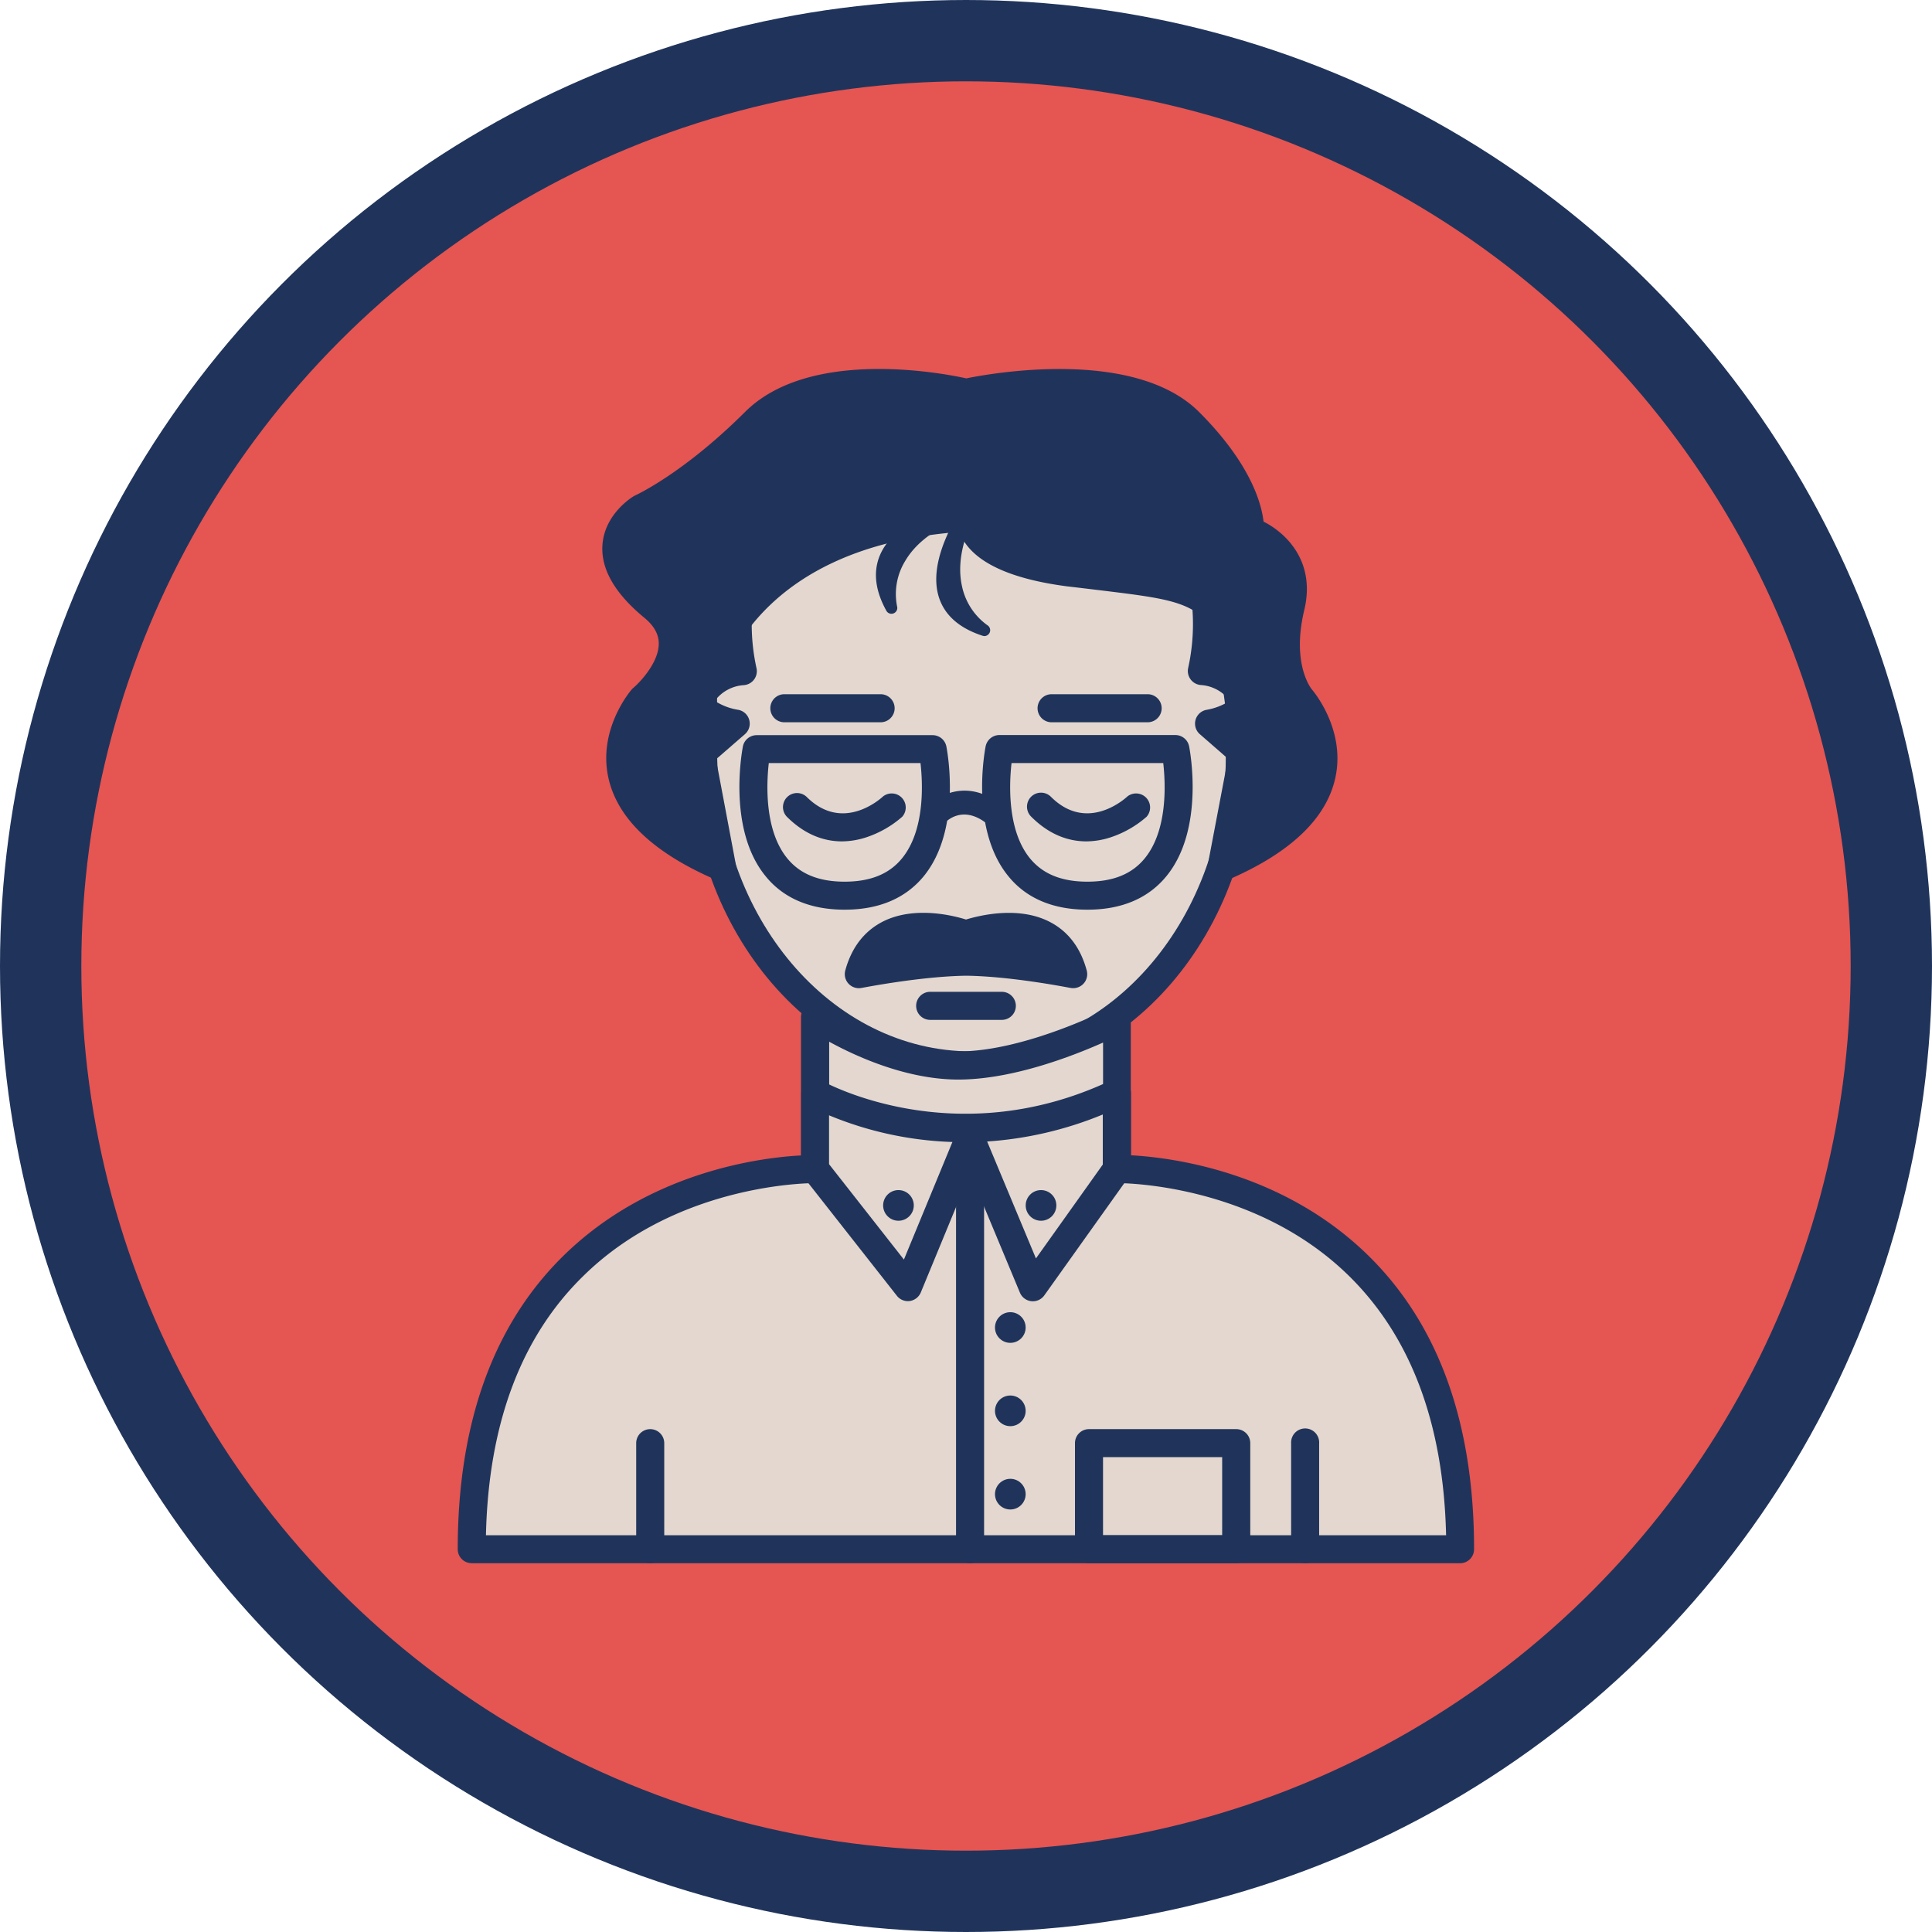 <svg id="Capa_1" data-name="Capa 1" xmlns="http://www.w3.org/2000/svg" viewBox="0 0 475.14 475.14"><defs><style>.cls-1{fill:#e55552;stroke-miterlimit:10;stroke-width:20px;}.cls-1,.cls-4{stroke:#20345b;}.cls-2,.cls-4{fill:#e3d7cf;}.cls-3{fill:#20345b;}.cls-4{stroke-linecap:round;stroke-linejoin:round;stroke-width:6.9px;}</style></defs><title>Her</title><g id="Elipse_27-2" data-name="Elipse 27-2"><circle class="cls-1" cx="237.57" cy="237.57" r="227.57"/></g><g id="Elipse_27-2-2" data-name="Elipse 27-2-2"><ellipse class="cls-2" cx="238.96" cy="184.88" rx="66" ry="77.17"/><path class="cls-3" d="M251.39,277.93c-38.29,0-69.45-36.16-69.45-80.62v-7.79c-.17-23.26-.32-43.34,13.19-57,10.75-10.83,28.64-15.88,56.29-15.88,31.63,0,50.92,7.72,60.71,24.3,8.73,14.78,8.73,35,8.73,56.32C320.83,241.77,289.68,277.93,251.39,277.93Zm0-154.34c-25.34,0-42.15,4.52-51.39,13.83-11.49,11.58-11.36,30.33-11.2,52.05v7.84c0,40.69,28.1,73.69,62.59,73.69s62.55-33.08,62.55-73.73C313.94,154.51,313.94,123.59,251.39,123.59Z" transform="translate(-12.43 -12.43)"/></g><path class="cls-3" d="M229,190.06H205.33a3.45,3.45,0,0,1,0-6.9H229a3.45,3.45,0,0,1,0,6.9Z" transform="translate(-12.43 -12.43)"/><path class="cls-3" d="M294.67,190.06H271.05a3.45,3.45,0,0,1,0-6.9h23.62a3.45,3.45,0,0,1,0,6.9Z" transform="translate(-12.43 -12.43)"/><path class="cls-4" d="M212.28,299.94" transform="translate(-12.43 -12.43)"/><path class="cls-4" d="M286.52,299.94" transform="translate(-12.43 -12.43)"/><path class="cls-2" d="M287.12,299.94V263.37s-21.34,11.11-39,11.11-35.22-11.94-35.22-11.94v37.4s-84.43-1.61-84.43,93.49h243.1C371.55,298.33,287.12,299.94,287.12,299.94Z" transform="translate(-12.43 -12.43)"/><path class="cls-3" d="M371.55,396.87H128.45a3.44,3.44,0,0,1-3.45-3.43h0c0-31,8.75-55.25,26-72.18,21.22-20.82,48.73-24.16,58.42-24.67v-34a3.44,3.44,0,0,1,3.45-3.45,3.48,3.48,0,0,1,1.93.59c.2.08,16.93,11.28,33.3,11.28,16.61,0,37.23-10.62,37.43-10.72a3.44,3.44,0,0,1,4.63,1.53,3.34,3.34,0,0,1,.37,1.52v33.21c9.69.51,37.2,3.85,58.42,24.67,17.26,16.93,26,41.21,26,72.18a3.44,3.44,0,0,1-3.4,3.48ZM131.94,390H368.07c-.62-27.36-8.64-48.79-23.85-63.75-23.52-23.14-56.73-22.86-57-22.85a3.44,3.44,0,0,1-3.51-3.35V268.83c-7.58,3.37-22.38,9.1-35.58,9.1-12.63,0-25-5.59-31.78-9.31v31.32a3.43,3.43,0,0,1-1,2.46,3.34,3.34,0,0,1-2.48,1c-.34,0-33.51-.28-57,22.85C140.57,341.19,132.55,362.62,131.94,390Z" transform="translate(-12.43 -12.43)"/><path class="cls-3" d="M258.81,263.25H241.19a3.45,3.45,0,0,1,0-6.9h17.62a3.45,3.45,0,0,1,0,6.9Z" transform="translate(-12.43 -12.43)"/><path class="cls-3" d="M250,109s-36.09-8.69-52,7.2-28,21.23-28,21.23-15.38,9.09,3,24.26c12.27,10.1-2.65,22.57-2.65,22.57s-21,24.05,19.61,41.49l-6.45-34.26,8.81-49.68L207,136.56h96l8.81,9.22L317.38,187v14.87l-4.52,23.8c40.61-17.44,19.61-41.49,19.61-41.49s-6.34-7.11-2.65-22.57c3.35-14.06-10-18.68-10-18.68s1-10.91-14.93-26.81S250,109,250,109" transform="translate(-12.43 -12.43)"/><path class="cls-3" d="M312.86,229.16a3.44,3.44,0,0,1-3.45-3.45,3.49,3.49,0,0,1,.06-.65l4.47-23.48v-14.3l-5.43-39.93-7-7.34H207.6l-12.18,4.33-8.36,47.09,6.34,33.64a3.43,3.43,0,0,1-1.23,3.33,3.48,3.48,0,0,1-3.52.48c-15.35-6.6-24.28-15-26.56-25-2.74-12,5.37-21.51,5.71-21.9a2.79,2.79,0,0,1,.39-.38c1.74-1.48,6.28-6.32,6.25-10.91,0-2.31-1.18-4.39-3.58-6.36-7.28-6-10.73-12.06-10.26-18,.59-7.59,7.38-11.69,7.67-11.86.11-.07.24-.13.36-.19s11.79-5.35,27-20.51c15.91-15.91,48.81-9.53,54.45-8.29,5.87-1.2,41.32-7.64,57.26,8.29,12.62,12.62,15.32,22.42,15.84,26.94,5.64,2.86,12.87,9.91,10,21.79-3.16,13.26,1.7,19.27,1.91,19.52s8.44,9.84,5.7,21.88c-2.27,10-11.21,18.43-26.56,25A3.59,3.59,0,0,1,312.86,229.16Zm-140-42.52c-.85,1.07-5.89,7.84-4,15.75,1.49,6.45,7,12.25,16.54,17.29l-5.2-27.59a3.69,3.69,0,0,1,0-1.24l8.8-49.68a3.46,3.46,0,0,1,2.24-2.65l14.63-5.21a3.48,3.48,0,0,1,1.15-.2h96a3.45,3.45,0,0,1,2.49,1.07l8.81,9.21a3.44,3.44,0,0,1,.93,1.92l5.61,41.27a3.53,3.53,0,0,1,0,.46v14.87a3.47,3.47,0,0,1-.06.64l-3.26,17.12c9.52-5,15.08-10.87,16.55-17.35,2-8.65-4.12-15.76-4.19-15.83-.28-.32-7.46-8.63-3.41-25.64,2.53-10.59-6.75-14.24-7.82-14.63a3.46,3.46,0,0,1-2.29-3.55s.35-9.78-13.94-24.07-51.29-6.36-51.66-6.27a3.43,3.43,0,0,1-1.56,0c-.34-.08-34.4-8-48.73,6.29-15.09,15.09-26.87,20.93-28.79,21.83-.64.43-3.95,2.81-4.2,6.43s2.44,7.73,7.78,12.13c4,3.31,6.07,7.24,6.09,11.67,0,8-7,14.64-8.49,16Z" transform="translate(-12.43 -12.43)"/><path class="cls-3" d="M254.51,132.16s-23.38,27.64,0,35.26C254.51,167.42,237.94,157.4,254.51,132.16Z" transform="translate(-12.43 -12.43)"/><path class="cls-3" d="M254.51,168.85a1.31,1.31,0,0,1-.44-.07c-5.88-1.91-9.53-5.23-10.85-9.85-3.29-11.57,9.64-27.05,10.2-27.7a1.43,1.43,0,1,1,2.29,1.72h0c-5.92,9-8.18,17-6.69,23.67a15.78,15.78,0,0,0,6.24,9.57,1.44,1.44,0,0,1,.46,2,1.47,1.47,0,0,1-1.21.68Zm-8.8-16.18a13.33,13.33,0,0,0,.28,5.48,9.49,9.49,0,0,0,1.67,3.29,19.5,19.5,0,0,1-1.42-4.12,22.1,22.1,0,0,1-.53-4.65Z" transform="translate(-12.43 -12.43)"/><path class="cls-3" d="M255.87,136.3s-36,4.06-24.2,25.64C231.67,161.94,226.5,143.29,255.87,136.3Z" transform="translate(-12.43 -12.43)"/><path class="cls-3" d="M231.67,163.38a1.44,1.44,0,0,1-1.26-.75c-3-5.43-3.34-10.34-1.13-14.6,5.56-10.69,25.58-13.06,26.43-13.16a1.44,1.44,0,0,1,.49,2.83c-10.54,2.5-17.66,6.77-21.15,12.68a15.59,15.59,0,0,0-2,11.18,1.43,1.43,0,0,1-.85,1.71A1.4,1.4,0,0,1,231.67,163.38Zm3.72-18.2a13.34,13.34,0,0,0-3.56,4.17,9.53,9.53,0,0,0-1,3.54,20,20,0,0,1,1.79-4,21.85,21.85,0,0,1,2.77-3.71Z" transform="translate(-12.43 -12.43)"/><path class="cls-3" d="M220.15,236.15c-8.41,0-15-2.77-19.43-8.23C191.2,216.3,195,196.79,195.13,196a3.46,3.46,0,0,1,3.38-2.77h43.28a3.45,3.45,0,0,1,3.38,2.77c.16.82,3.93,20.33-5.59,31.95C235.1,233.38,228.56,236.15,220.15,236.15ZM201.5,200.09c-.59,5.23-1.07,16.61,4.57,23.47,3.15,3.83,7.75,5.7,14.08,5.7s10.95-1.87,14.1-5.72c5.64-6.88,5.15-18.24,4.56-23.45Z" transform="translate(-12.43 -12.43)"/><path class="cls-3" d="M279.85,236.15c-8.41,0-15-2.77-19.43-8.23-9.52-11.62-5.75-31.13-5.59-31.95a3.46,3.46,0,0,1,3.38-2.77h43.28a3.45,3.45,0,0,1,3.38,2.77c.16.82,3.93,20.33-5.59,31.95C294.8,233.38,288.26,236.15,279.85,236.15ZM261.2,200.09c-.59,5.23-1.07,16.61,4.56,23.47,3.16,3.83,7.76,5.7,14.09,5.7s10.95-1.87,14.1-5.72c5.64-6.88,5.15-18.24,4.56-23.45Z" transform="translate(-12.43 -12.43)"/><path class="cls-3" d="M185.32,183s6.59-40.42,66-43.44c0,0-2.07,10.2,24,13.6s34,2.65,41.14,16.62l-5.66-27.57-23.68-16.62-46.59,3-47.59,10.57-7.62,8.56V183Z" transform="translate(-12.43 -12.43)"/><path class="cls-3" d="M185.32,186.42H185a3.44,3.44,0,0,1-3.16-3.43V147.72a3.46,3.46,0,0,1,.87-2.29l7.62-8.56a3.46,3.46,0,0,1,1.83-1.07l47.6-10.58a3,3,0,0,1,.52-.07l46.59-3a3.49,3.49,0,0,1,2.21.61l23.67,16.62a3.43,3.43,0,0,1,1.39,2.13l5.67,27.58a3.45,3.45,0,0,1-6.45,2.27c-5.5-10.73-10.72-11.36-30.12-13.73-2.57-.31-5.36-.65-8.4-1-12.75-1.67-21.14-5.2-24.93-10.5a11.51,11.51,0,0,1-1.52-2.88c-52.88,4-59.44,38.86-59.7,40.37A3.45,3.45,0,0,1,185.32,186.42ZM188.77,149v17.56C197,153.92,214.5,138,251.18,136.1a3.36,3.36,0,0,1,3,1.15,3.1,3.1,0,0,1,.61,2.89c0,2,3.69,7.32,21,9.58,3,.4,5.79.73,8.34,1,12.43,1.52,20.32,2.48,26.24,6.35l-2.65-12.89-21.55-15.13L241,132l-46.25,10.28Z" transform="translate(-12.43 -12.43)"/><path class="cls-3" d="M279.6,219.35c-4.15,0-8.94-1.44-13.59-6.1a3.44,3.44,0,0,1,4.87-4.87c8.73,8.73,17.82.84,18.83-.09a3.45,3.45,0,0,1,4.71,5,25.61,25.61,0,0,1-8.83,5.06A19.64,19.64,0,0,1,279.6,219.35Z" transform="translate(-12.43 -12.43)"/><path class="cls-3" d="M219.5,219.35c-4.16,0-8.94-1.44-13.6-6.1a3.45,3.45,0,0,1,4.88-4.87c8.73,8.73,17.82.84,18.83-.09a3.45,3.45,0,0,1,4.71,5,25.65,25.65,0,0,1-8.84,5.06A19.63,19.63,0,0,1,219.5,219.35Z" transform="translate(-12.43 -12.43)"/><path class="cls-3" d="M257.41,216a2.94,2.94,0,0,1-1.88-.69c-6.27-5.28-10.47-.84-10.93-.31a2.93,2.93,0,1,1-4.58-3.65,1.63,1.63,0,0,1,.17-.2c2.86-3.27,10.52-7.55,19.11-.32a2.93,2.93,0,0,1-1.89,5.17Z" transform="translate(-12.43 -12.43)"/><path class="cls-3" d="M250,248.92c11.88.16,26.36,3.09,26.36,3.09-4.88-17.9-26.36-9.77-26.36-9.77s-21.48-8.13-26.36,9.77C223.64,252,238.12,249.08,250,248.92Z" transform="translate(-12.43 -12.43)"/><path class="cls-3" d="M223.64,255.46a3.46,3.46,0,0,1-3.45-3.47,3.35,3.35,0,0,1,.12-.89c1.53-5.61,4.62-9.64,9.19-12,7.68-3.91,17.15-1.57,20.5-.53,3.34-1,12.82-3.38,20.5.53,4.57,2.32,7.66,6.35,9.19,12a3.44,3.44,0,0,1-2.42,4.23,3.52,3.52,0,0,1-1.58.06c-.14,0-14.28-2.86-25.68-3-11.4.17-25.54,3-25.68,3A4,4,0,0,1,223.64,255.46Zm15.84-11.62a15.25,15.25,0,0,0-6.87,1.45,10,10,0,0,0-2.8,2.13,155.2,155.2,0,0,1,19-1.93h-.06a30.19,30.19,0,0,0-9.27-1.65Zm11.68,1.65a155.2,155.2,0,0,1,19,1.93,10,10,0,0,0-2.8-2.13c-6.55-3.35-16.08.15-16.18.18Z" transform="translate(-12.43 -12.43)"/><path class="cls-3" d="M195.13,154.27a52.89,52.89,0,0,0,0,23.22s-6.33.2-9.81,5.49,8,7.44,8,7.44l-7.94,6.89-8.22-16.94,11.62-18.43Z" transform="translate(-12.43 -12.43)"/><path class="cls-3" d="M185.39,200.76a3.23,3.23,0,0,1-.69-.07,3.48,3.48,0,0,1-2.41-1.87l-8.22-16.95a3.45,3.45,0,0,1,.18-3.34l11.63-18.43a2.8,2.8,0,0,1,.25-.35l6.34-7.67a3.45,3.45,0,0,1,6,3.09,50.2,50.2,0,0,0,0,21.55,3.44,3.44,0,0,1-2.59,4.13,3.74,3.74,0,0,1-.66.09,9.62,9.62,0,0,0-7,3.86A14.86,14.86,0,0,0,194,187a3.45,3.45,0,0,1,1.62,6l-7.94,6.89A3.46,3.46,0,0,1,185.39,200.76Zm-4.3-20.18.75,1.54a7.65,7.65,0,0,1,.58-1,15.6,15.6,0,0,1,8.65-6.31,57.87,57.87,0,0,1-.69-8.92Z" transform="translate(-12.43 -12.43)"/><path class="cls-3" d="M308,154.27a52.89,52.89,0,0,1,0,23.22s6.33.2,9.81,5.49-8,7.44-8,7.44l7.94,6.89L326,180.37l-11.62-18.43Z" transform="translate(-12.43 -12.43)"/><path class="cls-3" d="M317.72,200.76a3.47,3.47,0,0,1-2.26-.84L307.52,193a3.45,3.45,0,0,1,1.63-6,15,15,0,0,0,5.72-2.23,9.62,9.62,0,0,0-7-3.86,3.47,3.47,0,0,1-3.31-3.62,4.11,4.11,0,0,1,.08-.6,49.93,49.93,0,0,0,0-21.56,3.45,3.45,0,0,1,6-3.08l6.34,7.67a2.88,2.88,0,0,1,.26.35l11.62,18.43a3.43,3.43,0,0,1,.19,3.34l-8.22,16.95a3.48,3.48,0,0,1-2.41,1.87A3.28,3.28,0,0,1,317.72,200.76ZM315,185.07Zm-3-10.29a15.62,15.62,0,0,1,8.66,6.31,7.65,7.65,0,0,1,.58,1l.75-1.54-9.3-14.72a55.86,55.86,0,0,1-.69,8.95Z" transform="translate(-12.43 -12.43)"/><path class="cls-2" d="M287.12,299.94v-18.7c-40.82,19.32-74.24,0-74.24,0v18.7l22.78,29,15.29-37,15.5,37Z" transform="translate(-12.43 -12.43)"/><path class="cls-3" d="M235.66,332.42A3.42,3.42,0,0,1,233,331.1l-22.79-29a3.5,3.5,0,0,1-.73-2.13v-18.7a3.45,3.45,0,0,1,3.44-3.46,3.5,3.5,0,0,1,1.73.46c.32.18,32.45,18.14,71-.13a3.44,3.44,0,0,1,4.92,3.12V300a3.4,3.4,0,0,1-.64,2l-20.67,29a3.45,3.45,0,0,1-6-.67L251,300.92l-12.12,29.37a3.47,3.47,0,0,1-2.72,2.1A4.19,4.19,0,0,1,235.66,332.42Zm-19.34-33.68,18.41,23.46,11.93-28.92a86.21,86.21,0,0,1-30.34-6.56Zm38.88-5.58,12,28.76,16.44-23.09V286.52a90.2,90.2,0,0,1-28.44,6.64Zm31.92,6.78Z" transform="translate(-12.43 -12.43)"/><path class="cls-3" d="M251,396.87a3.45,3.45,0,0,1-3.45-3.44V291.93a3.45,3.45,0,0,1,6.9,0v101.5A3.45,3.45,0,0,1,251,396.87Z" transform="translate(-12.43 -12.43)"/><circle class="cls-3" cx="220.96" cy="296.45" r="3.77"/><circle class="cls-3" cx="256.02" cy="296.45" r="3.77"/><circle class="cls-3" cx="248.47" cy="326.48" r="3.77"/><circle class="cls-3" cx="248.47" cy="346.97" r="3.77"/><circle class="cls-3" cx="248.47" cy="367.46" r="3.77"/><path class="cls-3" d="M172.34,396.87a3.44,3.44,0,0,1-3.45-3.43h0V367.35a3.45,3.45,0,0,1,6.9,0h0v26.08A3.45,3.45,0,0,1,172.34,396.87Z" transform="translate(-12.43 -12.43)"/><path class="cls-3" d="M333.41,396.87a3.44,3.44,0,0,1-3.45-3.43h0V367.35a3.45,3.45,0,0,1,6.89-.37,2.29,2.29,0,0,1,0,.37v26.08a3.44,3.44,0,0,1-3.44,3.44Z" transform="translate(-12.43 -12.43)"/><path class="cls-3" d="M316.46,396.87H280.25a3.45,3.45,0,0,1-3.45-3.44V367.35a3.44,3.44,0,0,1,3.45-3.45h36.21a3.44,3.44,0,0,1,3.45,3.43v26.1a3.44,3.44,0,0,1-3.44,3.44ZM283.7,390H313V370.79H283.7Z" transform="translate(-12.43 -12.43)"/></svg>